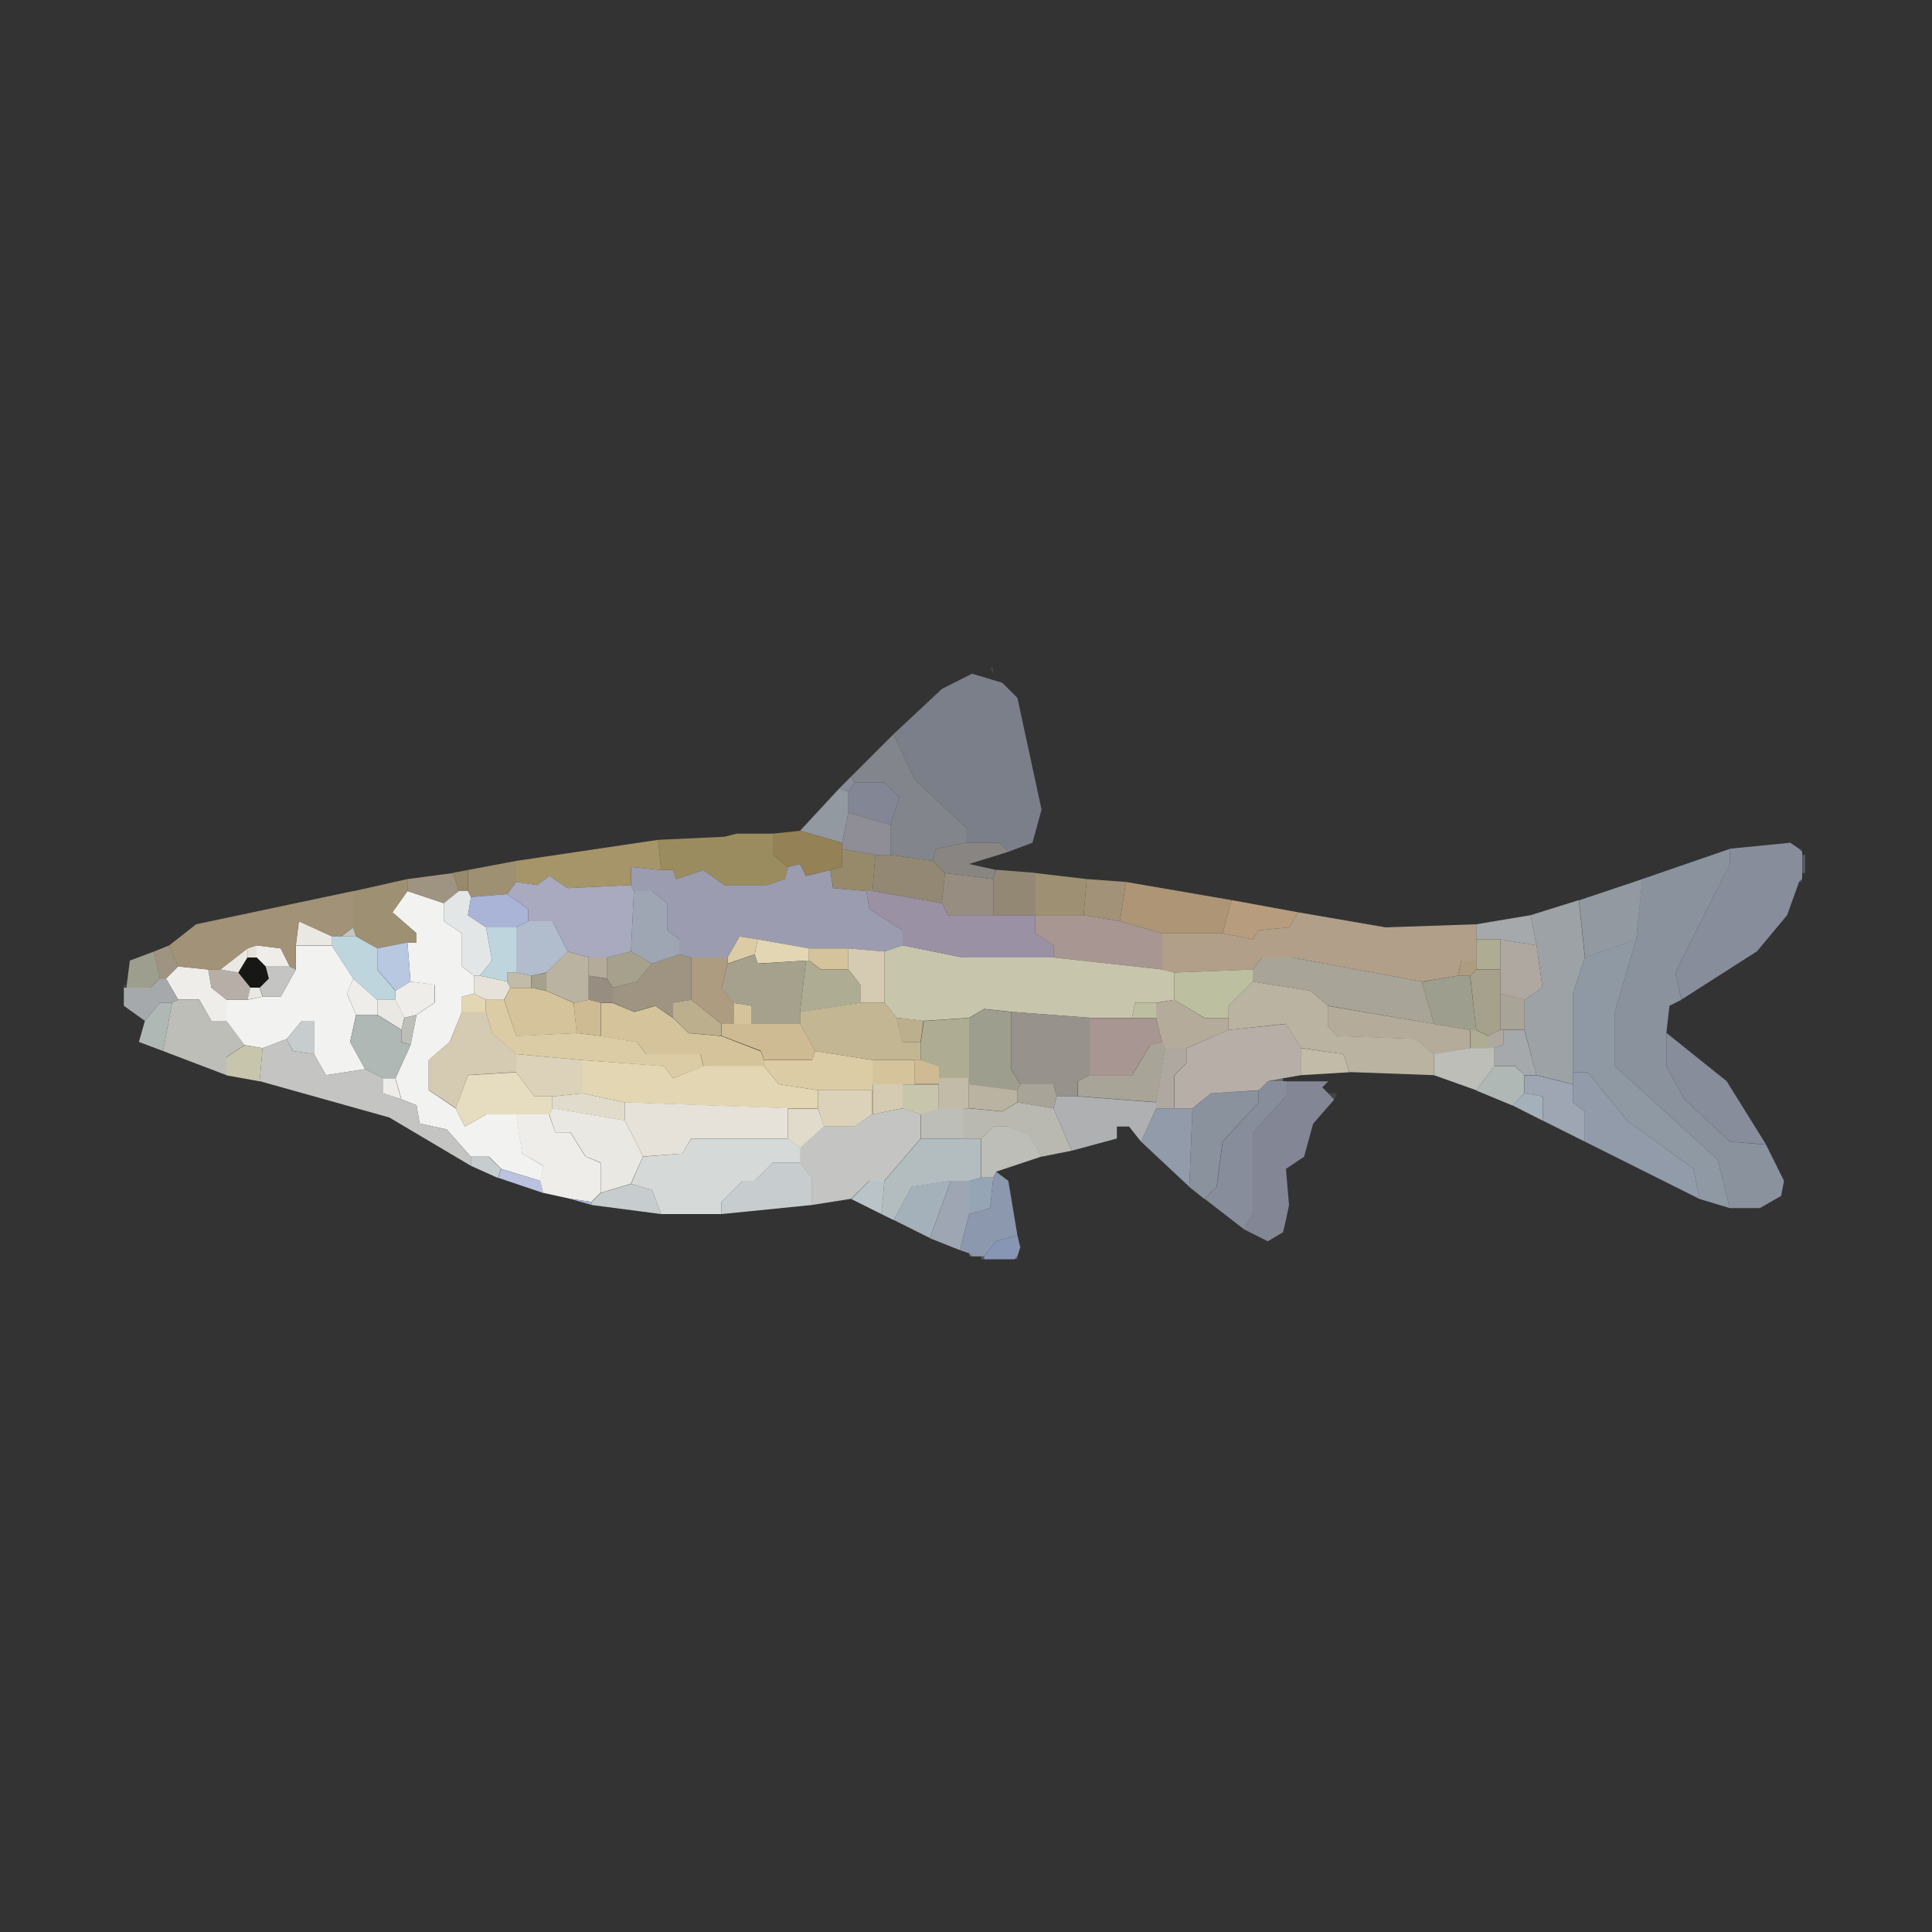 <svg version="1.2" xmlns="http://www.w3.org/2000/svg" viewBox="0 0 1000 1000" width="1000" height="1000">
	<rect x="0" y="0" width="1000" height="1000" fill="#333333" stroke="none"/>
	<title>Hybognathus_nuchalis</title>
	<style>
		.s0 { opacity: 1;fill: #8a929e } 
		.s1 { opacity: 1;fill: #878d9b } 
		.s2 { opacity: 1;fill: #7b7f89 } 
		.s3 { fill: #8f99a3 } 
		.s4 { fill: #f2f2f0 } 
		.s5 { fill: #eeedea } 
		.s6 { fill: #a9a498 } 
		.s7 { fill: #9b9caf } 
		.s8 { fill: #bbb3a1 } 
		.s9 { opacity: 1;fill: #bebeb9 } 
		.s10 { fill: #b19f8a } 
		.s11 { fill: #aea8a0 } 
		.s12 { fill: #bab9b1 } 
		.s13 { fill: #c4c5c2 } 
		.s14 { opacity: 1;fill: #9299a0 } 
		.s15 { fill: #b7afa7 } 
		.s16 { fill: #988d81 } 
		.s17 { opacity: 1;fill: #9f9482 } 
		.s18 { fill: #9da2a6 } 
		.s19 { fill: #d5c49b } 
		.s20 { fill: #a79691 } 
		.s21 { fill: #a6a9ab } 
		.s22 { fill: #d5cbb2 } 
		.s23 { fill: #c8c5ad } 
		.s24 { opacity: 1;fill: #83858d } 
		.s25 { fill: #e3d6b3 } 
		.s26 { fill: #dccca5 } 
		.s27 { opacity: 1;fill: #c7cdce } 
		.s28 { fill: #ceba93 } 
		.s29 { fill: #dbd2b9 } 
		.s30 { fill: #9b91a4 } 
		.s31 { fill: #d5dad8 } 
		.s32 { fill: #e7e2d9 } 
		.s33 { fill: #eae8e2 } 
		.s34 { fill: #c3b793 } 
		.s35 { fill: #a6a18d } 
		.s36 { opacity: 1;fill: #838695 } 
		.s37 { fill: #9e9e8e } 
		.s38 { fill: #bbaf8e } 
		.s39 { fill: #b5ab9a } 
		.s40 { opacity: 1;fill: #9ea6b4 } 
		.s41 { fill: #97938c } 
		.s42 { fill: #e6dcc0 } 
		.s43 { fill: #e1dbcc } 
		.s44 { fill: #bdc0a0 } 
		.s45 { opacity: 1;fill: #a19278 } 
		.s46 { opacity: 1;fill: #ae9c81 } 
		.s47 { fill: #aeac92 } 
		.s48 { opacity: 1;fill: #929baa } 
		.s49 { fill: #e3e6e6 } 
		.s50 { fill: #aeb0b1 } 
		.s51 { fill: #938874 } 
		.s52 { fill: #b3bdc0 } 
		.s53 { fill: #c2bba8 } 
		.s54 { opacity: 1;fill: #978a6a } 
		.s55 { opacity: 1;fill: #9e9072 } 
		.s56 { opacity: 1;fill: #b79d7e } 
		.s57 { fill: #bac3c8 } 
		.s58 { opacity: 1;fill: #9b8c5f } 
		.s59 { opacity: 1;fill: #ad9576 } 
		.s60 { opacity: 1;fill: #8f8d95 } 
		.s61 { fill: #a4b1bb } 
		.s62 { opacity: 1;fill: #a59569 } 
		.s63 { fill: #b0b8b6 } 
		.s64 { opacity: 1;fill: #898582 } 
		.s65 { opacity: 1;fill: #96a5b6 } 
		.s66 { opacity: 1;fill: #a9a9bf } 
		.s67 { fill: #bed5dd } 
		.s68 { fill: #b1bccd } 
		.s69 { opacity: 1;fill: #8b98ae } 
		.s70 { opacity: 1;fill: #aab4d6 } 
		.s71 { fill: #b7c8e0 } 
		.s72 { opacity: 1;fill: #948156 } 
		.s73 { opacity: .4;fill: #868e9c } 
		.s74 { opacity: .6;fill: #8b95a1 } 
		.s75 { opacity: .2;fill: #8b8989 } 
		.s76 { opacity: 1;fill: #bbc2df } 
		.s77 { fill: #171715 } 
		.s78 { opacity: 1;fill: #8796b4 } 
		.s79 { opacity: .2;fill: #7f8696 } 
	</style>
	<g id="Background">
		<path id="Path 0" class="s0" d="m850 455l45.3-15.6v7.8l-28.1 56.2 3.1 14.1-6.2 3.1-1.6 14.1v17.1l9.4 17.2 23.4 21.9 18.8 1.6 9.3 18.7-1.5 7.8-11 6.3h-15.6l-6.2-25-53.2-48.5v-28.1l11-37.5zm-232.8 118.8l9.3-7.9 25-1.5v6.2l-18.7 20.3-3.1 23.5-6.3 6.2-7.8-6.2z"/>
		<path id="Path 1" class="s1" d="m434.4 408.1l6.2-6.2 1.6 3.1-3.1 4.7zm460.9 31.2l31.3-3.1 4.6 3.1 1.6 1.6v1.5 9.4 3.1l-1.6 1.6-6.2 17.2-15.6 18.7-39.1 25-3.1-14 28.1-56.3zm18.8 153.1l-18.8-1.5-23.4-21.9-9.4-17.2v-17.2l31.2 25zm-262.5-28.1l4.7-4.7h7.8 1.6v7.8l-17.2 18.8v42.2l-4.7 7.8-20.3-15.7 6.3-6.2 3.1-23.4 18.7-20.4z"/>
		<path id="Path 2" class="s2" d="m462.5 380l25-23.4 15.6-7.9 15.7 4.7 7.8 7.8 12.5 57.8-4.7 17.2-12.5 4.7-4.7-4.7h-17.2v-7.8l-26.6-25z"/>
		<path id="Path 3" class="s3" d="m820.3 495.6l26.6-9.4-11 37.5v28.1l53.2 48.5 6.2 25-15.6-4.7-3.1-15.6-34.4-25-20.3-25h-7.8v-40.7z"/>
		<path id="Path 4" class="s4" d="m210.9 487.8h4.7v-4.7l-12.5-10.9 7.8-11 18.8 6.3v9.3l9.4 6.3v17.2l6.2 4.7v9.3l-6.2 1.6v7.8l-6.3 15.6-10.9 9.4v15.6l14 9.4 4.7 9.4 11-6.3h15.6l3.1 20.3 10.9 6.3-1.5 7.8-20.3-6.2-6.3-6.3h-9.4l-12.5-14.1-14-3.1-1.6-9.4-7.8-3.1-3.1-10.9 7.8-17.2 3.1-15.6 9.4-6.3v-9.3l-12.5-1.6zm-57.8 14.1v-12.5h18.7l11 17.1-3.2 7.9 4.7 10.9-3.1 14 7.8 14.1-20.3 3.1-6.2-10.9v-17.2h-6.3l-7.8 9.4-12.5 4.7-9.4-1.6-9.4-12.5v-10.9h11l7.8-1.6h9.4z"/>
		<path id="Path 5" class="s5" d="m132.8 489.3l12.5 1.6 4.7 9.4h-12.5l-4.7-4.7zm-46.9 17.2l6.3-6.3 15.6 1.6 1.6 9.4 7.8 6.2v11h-7.8l-6.3-11h-10.9zm98.4 18.8l-4.7-11 3.2-7.8 12.5 11v7.8zm20.3-12.5l7.8-4.7 12.5 1.5v9.4l-9.4 6.3-6.2 1.5-4.7-9.3zm3.1 56.2l-9.4-3.1v-7.8h6.3zm71.8 42.1l1.6-7.8-10.9-6.2-3.2-20.3h17.2l3.2 9.3h7.8l7.8 12.5 7.8 3.2v15.6l-4.7 4.7-10.9-1.6-14.1-3.1z"/>
		<path id="Path 6" class="s6" d="m648.4 501.8l4.7-6.2h15.7l67.1 12.5 6.3 21.9-54.7-9.4-9.4-7.8-29.7-4.7zm128.2 31.2v-18.7l12.5 3.1v15.6h-11zm-212.5 23.5h21.9l9.4-15.7 6.2-1.5 1.6 3.1-4.7 28.1-40.6-3.1v-7.8zm-37.5 7.8l1.5-3.1h17.2l1.6 6.2-1.6 6.3-18.7-3.1z"/>
		<path id="Path 7" class="s7" d="m407.8 448.7l6.3-1.5 3.1 6.2 12.5-3.1 1.5 9.4 17.2 1.5 1.6 9.4 17.2 10.9v7.8l-9.4 3.2-18.7-1.6h-20.4l-26.5-4.7-9.4-1.5-6.2 10.9h-18.8l-6.2-1.6v-7.8l-6.3-4.7v-14l-7.8-6.3h-9.4l-1.5-3.1v-9.4l15.6 1.6h6.2l1.6 4.7 14.1-4.7 10.9 7.8h21.9l9.3-3.1z"/>
		<path id="Path 8" class="s8" d="m282.8 503.4l10.9-10.9 11 3.1v9.4 12.5l-7.8 1.5-14.1-6.2zm353.1 23.4v-6.2l12.5-12.5 29.7 4.7 9.4 7.8v10.9l4.7 4.7 40.6 1.5 9.4 7.9v10.9l-43.8-1.6-3.1-9.3-21.9-3.2-7.8-12.5-29.7 3.2zm-134.3 46.8v-12.5l25 3.2v6.2l-7.9 4.7z"/>
		<path id="Path 9" class="s9" d="m89.1 519l3.1-1.5h10.9l6.3 10.9h7.8l9.4 12.5-9.4 6.2v9.4l-32.8-12.5zm120.3 7.8l6.2-1.5-3.1 15.6-4.7-1.6v-6.2zm532.8 18.7l18.8-3.1h9.4 3.1v9.4l-9.4 12.5-21.9-7.8zm-265.6 31.2l9.4-3.1h12.5v15.6h-21.9zm31.3 12.5l6.2-6.2h7.8l11 4.6 6.2 11-23.4 7.8-1.6 3.1h-6.2z"/>
		<path id="Path 10" class="s10" d="m632.8 483.1l15.6 3.1 3.2-4.7 15.6-1.5 4.7-7.8 45.3 7.8 46.9-1.6v7.8 11h-7.8l-1.6 7.8-18.8 3.1-67.1-12.5h-15.7l-4.7 6.2-40.6 1.6-6.2-1.6v-18.7z"/>
		<path id="Path 11" class="s11" d="m776.6 501.8v-15.6l18.7 3.1 3.1 21.9-9.3 6.3-12.5-3.2zm-6.3 34.4l6.3-3.1h1.5v7.8l-4.7 1.6h-3.1zm-171.9 34.3l4.7-28.1h11v7.8l-6.3 6.3v17.2h-9.4z"/>
		<path id="Path 12" class="s12" d="m501.6 573.7l17.1 1.6 7.9-4.7 18.7 3.1 9.4 21.9-15.6 3.1-6.3-10.9-10.9-4.7h-7.8l-6.3 6.2h-9.4v-15.6z"/>
		<path id="Path 13" class="s13" d="m176.6 484.7l6.2-4.7 1.6 4.7zm-42.2 26.5l4.7-4.7-1.6-6.2h12.5l3.1 1.5-7.8 14.1h-9.3zm1.5 31.2l12.5-4.6 3.1 6.2 11 1.6 6.2 10.9 20.3-3.1 9.4 4.7v7.8l9.4 3.1 7.8 3.1 1.6 9.4 14 3.1 12.5 14.1v4.7l-42.2-25-67.1-18.8zm315.6 34.4l15.6-3.1 9.4 3.1v12.5l-18.8 21.9h-7.8l-9.4 9.3-20.3 3.2v-14.1l-6.2-7.8v-7.8l12.5-10.9h15.6z"/>
		<path id="Path 14" class="s14" d="m414.1 430l20.3-21.9 4.7 1.6v10.9l-3.2 15.6zm403.2 36l32.8-11-3.2 31.3-26.5 9.3z"/>
		<path id="Path 15" class="s15" d="m117.2 517.5l-7.8-6.3-1.6-9.4h6.3l9.3 1.6 6.3 7.8-1.6 6.3zm518.8 15.6l29.7-3.1 7.8 12.5v14l-9.4 1.6-7.8 1.5-4.7 4.7-25 1.6-9.4 7.8h-9.3v-17.2l6.2-6.2v-7.8z"/>
		<path id="Path 16" class="s16" d="m487.5 467.5l1.6-15.6 25 3.1v18.7h-23.5zm-182.8 50v-12.5l9.4 1.6 3.1 4.7v7.8h-6.2z"/>
		<path id="Path 17" class="s17" d="m210.9 455l23.5-3.1 3.1 9.3-7.8 6.3-18.8-6.3zm-131.2 37.5l7.8-3.1 4.7 10.9-6.3 6.3h-3.1zm257.8 6.2l14.1-4.7 6.2 1.6v21.9l-9.3 1.5v7.8l-9.4-6.2-11 3.1-10.9-4.7v-7.8l12.5-3.1z"/>
		<path id="Path 18" class="s18" d="m792.2 473.7l25-7.8 3.1 29.7-6.2 18.7v40.7 6.2l-18.8-4.7-6.2-23.4v-15.6l9.3-6.3-3.1-21.9z"/>
		<path id="Path 19" fill-rule="evenodd" class="s19" d="m418.8 497.2l-0.1-6.3h20.4v10.9h-14.1zm-157.8 20.4l3.1-6.3h11l7.8 1.6 14 6.2 1.6 15.6-31.3 1.6zm50 18.7v-17.1h6.3l10.9 4.6 11-3.1 9.3 6.3 7.9 7.8 17.1 1.5 20.3 7.9 1.6 4.6v3.2h-31.2l-1.6-6.3h-28.1l-4.7-6.2zm68.7-6.3v-10.9l9.4 1.5v9.4zm71.9 31.3v-12.5h21.9v12.5z"/>
		<path id="Path 20" class="s20" d="m545.3 495.6v-6.3l-9.4-6.2v-9.4h25l18.8 3.1 21.9 6.3v18.7zm18.7 61v-29.7h21.9 12.5l3.1 12.5-6.2 1.5-9.4 15.7z"/>
		<path id="Path 21" class="s21" d="m764.1 478.4l28.1-4.7 3.1 15.6-18.7-3.1h-12.5zm-698.5 32.8h12.5l4.7-4.7h3.1l6.3 11-3.1 1.5h-6.3l-7.8 9.4-10.9-7.8v-9.4zm707.8 31.3l4.7-1.6v-7.8h10.9l6.3 23.4h-6.3l-4.7-4.7h-10.9z"/>
		<path id="Path 22" class="s22" d="m439.1 501.8v-10.9l18.7 1.6v26.5h-12.5v-9.3zm-203.1 71.8l-14.1-9.4v-15.6l11-9.4 6.2-15.6h12.5l3.1 11 12.5 10.9v9.4l-25 1.5zm215.7-9.3v-3.2h15.6v12.5l-15.6 3.2z"/>
		<path id="Path 23" class="s23" d="m457.8 492.5l9.4-3.2 31.2 6.3h46.9l56.3 6.2 6.2 1.6v14.1l-9.4 1.5h-10.9l-1.6 7.8h-21.8l-40.7-3.1-14-1.5-7.8 4.6-23.5 1.6-14-1.6-6.3-7.8zm-340.6 64.1v-9.4l9.4-6.2 9.3 1.5-1.5 17.2zm350 17.2v-12.5h6.2 12.5v12.5l-9.3 3.1z"/>
		<path id="Path 24" class="s24" d="m440.6 401.9l21.9-21.9 10.9 23.4 26.6 25v7.8l-15.6 3.2-1.6 6.2-21.9-3.1v-15.6l4.7-14.1-7.8-7.8h-15.6z"/>
		<path id="Path 25" class="s25" d="m390.6 494l1.6-7.8 26.5 4.7v6.3h-1.5l-25 1.5zm-151.6 29.7v-7.8l6.3-1.6 6.2 3.2v6.2zm62.5 42.2v-17.2l42.2 3.1 4.7 6.3 15.6-6.3h31.3l7.8 9.4 20.3 3.1v9.4h-15.6l-84.4-3.1z"/>
		<path id="Path 26" class="s26" d="m376.6 495.6l6.2-10.9 9.4 1.5-1.6 7.8-14 4.7zm-125 28.1v-6.2h9.3l6.3 18.7 31.2-1.5 12.5 1.5 18.8 3.2 4.7 6.2h28.1l1.6 6.3-15.7 6.2-4.7-6.2-42.1-3.2-34.4-3.1-12.5-10.9zm143.7 25h25l1.6-4.7 29.7 4.7v12.5 3.1h-28.1l-20.4-3.1-7.8-9.4z"/>
		<path id="Path 27" class="s27" d="m148.4 537.8l7.8-9.4h6.3v17.2l-10.9-1.6zm95.3 65.6v-4.6h9.3l6.3 6.2-1.6 4.7zm129.7 25v-6.3l11-10.9h6.2l9.4-9.4h14.1l6.2 7.8v14.1zm-62.5-10.9l15.6-4.7 11 3.1 4.7 12.5-36-4.7v-1.5z"/>
		<path id="Path 28" class="s28" d="m296.9 519l7.8-1.5 6.2 1.5v17.2l-12.5-1.5zm76.6 17.1v-6.2h6.3 9.3 25l7.8 14-1.5 4.7h-25l-1.6-4.7zm100 25v-12.5h3.1l9.4 3.2v6.2 3.1z"/>
		<path id="Path 29" class="s29" d="m267.2 555v-9.4l34.4 3.1v17.2l-15.7 1.6h-9.3zm156.2 18.7v-9.4h28.1v12.5l-9.3 6.3h-15.7z"/>
		<path id="Path 30" class="s30" d="m467.2 489.3v-7.8l-17.2-10.9-1.6-9.4h3.2l35.9 6.3 3.1 6.2h23.5 21.8v9.4l9.4 6.2v6.3h-46.9z"/>
		<path id="Path 31" class="s31" d="m332.8 598.7l20.3-1.6 4.7-7.8h50l6.3 4.7v7.8h-14.1l-9.4 9.4h-6.2l-11 10.9v6.3h-31.2l-4.7-12.5-10.9-3.1z"/>
		<path id="Path 32" class="s32" d="m128.1 490.9l4.7-1.6v6.3h-4.7zm117.2 23.4v-9.3h3.1l14.1 3.1 1.6 3.1-3.2 6.3h-9.3zm78.1 65.6v-9.4l84.4 3.1v15.6h-50l-4.7 7.9-20.3 1.5z"/>
		<path id="Path 33" class="s33" d="m153.1 489.3l1.6-12.5 17.2 7.9v4.6zm-39.1 12.5l14.1-10.9v4.7l-4.7 7.8zm14.1 15.6l1.5-6.2h4.7l1.6 4.7zm67.2 7.8v-7.8h9.3l4.7 9.3-1.5 6.3zm89 51.5l1.6-3.1 37.5 6.3 9.4 18.7-6.3 14.1-15.6 4.7v-15.7l-7.8-3.1-7.8-12.5h-7.9z"/>
		<path id="Path 34" class="s34" d="m414.1 523.7l31.2-4.7h12.5l6.3 7.8 3.1 12.5h9.4v9.4h-3.2-21.8l-29.7-4.7-7.8-14z"/>
		<path id="Path 35" class="s35" d="m314.1 495.6l12.5-3.1 10.9 6.2-7.8 9.4-12.5 3.1-3.1-4.7zm62.5 3.2l14-4.7 1.6 4.7 25-1.6-3.1 26.6v6.2h-25v-9.4l-9.4-1.5-6.3-7.8zm384.4 6.2l3.1-3.1h12.5v12.5 18.7l-6.2 3.1-6.3-3.1zm-485.9 0l7.8-1.5v9.3l-7.8-1.5z"/>
		<path id="Path 36" class="s36" d="m439.1 409.7l3.1-4.7h15.6l7.8 7.8-4.7 14.1-21.8-6.3zm226.5 150h21.9l-3.1 3.1 3.1 3.1 3.1 3.2-10.9 12.5-4.7 17.1-9.4 6.3 1.6 18.7-1.6 7.8-1.5 6.3-7.9 4.7-12.5-6.3 4.7-7.8v-42.2l17.2-18.7z"/>
		<path id="Path 37" class="s37" d="m65.6 509.7l1.6-12.5 12.5-4.7 3.1 14-4.7 4.7h-12.5zm670.3-1.5l18.8-3.2h6.2l3.2 28.2h-3.2l-18.7-3.2zm-234.4 18.8l7.8-4.7 14.1 1.5v29.7l4.7 7.8-1.6 3.2-25-3.2v-3.1z"/>
		<path id="Path 38" class="s38" d="m348.4 526.8v-7.8l9.4-1.5 15.6 12.5v6.2l-17.1-1.5zm128.1 12.4h-9.4l-3.1-12.4 14 1.5z"/>
		<path id="Path 39" class="s39" d="m304.7 505v-9.4h9.4v10.9zm293.7 14.1l9.4-1.6 15.6 9.4h12.5v6.3l-21.9 9.3h-10.9l-1.6-3.1-3.1-12.5zm143.8 26.6l-9.4-7.9-40.6-1.5-4.7-4.7v-10.9l54.7 9.3 18.7 3.2v9.3z"/>
		<path id="Path 40" class="s40" d="m326.6 492.5l1.5-31.3h9.4l7.8 6.3v14l6.3 4.7v7.8l-14.1 4.7zm462.5 73.4v-9.3h6.2l18.8 4.7v9.3l6.2 4.7v15.6l-21.8-10.9v-12.5zm-307.8 75l10.9-29.7h9.4v17.2l-4.7 18.7z"/>
		<path id="Path 41" class="s41" d="m523.4 523.7l40.7 3.1v29.7l-6.3 3.1v7.9h-10.9l-1.6-6.3h-17.2l-4.7-7.8z"/>
		<path id="Path 42" class="s42" d="m235.9 573.7l6.3-17.2 25-1.5 9.4 12.5h9.3v6.2l-1.5 3.1h-17.2-15.6l-11 6.3z"/>
		<path id="Path 43" class="s43" d="m285.9 567.5l15.7-1.6 21.8 4.7v9.4l-37.5-6.3zm121.9 21.9v-15.6h15.6l3.2 9.3-12.5 11z"/>
		<path id="Path 44" class="s44" d="m607.8 503.4l40.6-1.6v6.3l-12.5 12.5v6.2h-12.5l-15.6-9.3zm-21.9 23.4l1.6-7.8h10.9v7.8z"/>
		<path id="Path 45" class="s45" d="m560.9 473.7l1.6-18.7 20.3 1.5-3.1 20.3zm-473.4 15.7l14-11 81.3-17.2v18.8l-6.3 4.7h-4.7l-17.2-7.8-1.5 12.5v12.5l-3.1-1.6-4.7-9.4-12.5-1.5-4.7 1.5-14.1 11h-6.2l-15.7-1.6z"/>
		<path id="Path 46" class="s46" d="m357.8 517.5v-21.9h18.8v3.1l-3.2 12.5 6.3 7.8v11h-6.3zm396.9-12.5l1.6-7.8h7.8v4.6l-3.1 3.2z"/>
		<path id="Path 47" class="s47" d="m764.1 497.2v-11h12.5v15.6h-12.5zm-350 26.6l3.1-26.6h1.5l6.3 4.7h14.1l6.2 7.8v9.4zm64.1 4.7l23.4-1.6v31.3h-15.6v-6.3l-9.4-3.1v-9.4zm282.8 14.1v-9.4h3.1l6.3 3.1v6.3z"/>
		<path id="Path 48" class="s48" d="m814.1 561.2v-6.2h7.8l20.3 25 34.4 25 3.1 15.6-59.4-29.7v-15.6l-6.2-4.7zm-223.5 29.7l7.8-17.2h9.4 9.4l-1.6 40.6z"/>
		<path id="Path 49" class="s49" d="m229.7 467.5l7.8-6.3h4.7l1.6 3.1-1.6 9.4 9.4 6.3 3.1 17.2-6.3 7.8h-3.1l-6.2-4.7v-17.2l-9.4-6.3z"/>
		<path id="Path 50" class="s50" d="m545.3 573.7l1.6-6.2h10.9l40.6 3.1v3.1l-7.8 17.2-6.2-7.8h-6.3v6.2l-23.4 6.3z"/>
		<path id="Path 51" class="s51" d="m451.6 461.2l1.5-18.7h7.8l21.9 3.1 6.3 6.3-1.6 15.6zm62.5-6.3l1.6-4.7 20.3 1.6v21.9h-21.9z"/>
		<path id="Path 52" class="s52" d="m457.8 611.2l18.8-21.9h21.8 9.4v20.3l-6.2 1.6h-9.4l-20.3 3.1-9.4 17.2-6.3-3.1z"/>
		<path id="Path 53" class="s53" d="m262.5 508.1v-4.7h4.7l7.8 1.6v6.2h-10.9zm410.9 48.4v-14l21.9 3.1 3.1 9.4zm-187.5 4.7v-3.2h15.6v3.2 12.5h-3.1-12.5z"/>
		<path id="Path 54" class="s54" d="m429.7 450.3l6.2-1.6v-9.3l17.2 3.1-1.5 18.7h-3.2l-17.1-1.5zm-195.4 1.5l7.9-1.5v10.9h-4.7z"/>
		<path id="Path 55" class="s55" d="m242.2 450.3l25-4.7v10.9l-4.7 6.3-18.7 1.5-1.6-3.1zm293.7 23.5v-21.9l26.6 3.1-1.6 18.8zm-353.1-12.5l28.1-6.3v6.3l-7.8 10.9 12.5 10.9v4.7h-4.7l-15.6 3.1-10.9-6.2-1.6-4.7z"/>
		<path id="Path 56" class="s56" d="m632.8 483.1l4.7-17.2 34.4 6.3-4.7 7.8-15.6 1.5-3.2 4.7z"/>
		<path id="Path 57" class="s57" d="m440.6 620.6l9.4-9.4h7.8l-1.6 17.2z"/>
		<path id="Path 58" class="s58" d="m375 433.1l6.3-1.6h18.7v11l7.8 6.2-1.5 6.3-9.4 3.1h-21.9l-10.9-7.8-14.1 4.7-1.6-4.7h-6.2l-1.6-15.6z"/>
		<path id="Path 59" class="s59" d="m579.7 476.8l3.1-20.3 54.7 9.4-4.7 17.2h-31.2z"/>
		<path id="Path 60" class="s60" d="m435.9 436.2l3.2-15.6 21.8 6.3v15.6h-7.8l-17.2-3.1z"/>
		<path id="Path 61" class="s61" d="m782.8 572.1l6.3-6.2 9.3 1.6v12.5zm-320.3 59.3l9.4-17.2 20.3-3.1-10.9 29.7z"/>
		<path id="Path 62" class="s62" d="m267.2 445.6l73.4-10.9 1.6 15.6-15.6-1.6v9.4l-32.8 1.6-9.4-6.3-6.3 4.7-10.9-1.6z"/>
		<path id="Path 63" class="s63" d="m75 528.4l7.8-9.4h6.3l-4.7 25-12.5-4.7zm114 25l-7.8-14 3.2-14.1h10.9l12.5 7.8v6.3l4.7 1.5-7.8 17.2h-6.3zm575 11l9.4-12.5h10.9l4.7 4.6v9.4l-6.2 6.3z"/>
		<path id="Path 64" class="s64" d="m482.8 445.6l1.6-6.2 15.6-3.2h17.2l4.7 4.7-20.3 6.3 14 3.1-1.5 4.7-25-3.1z"/>
		<path id="Path 65" class="s65" d="m501.6 611.2l6.2-1.6h6.3l-1.6 15.7-10.9 3.1z"/>
		<path id="Path 66" class="s66" d="m267.2 456.5l10.9 1.6 6.3-4.7 9.4 6.3 32.8-1.6 1.5 3.1-1.5 31.3-12.5 3.1h-9.4l-10.9-3.1-7.9-15.7h-12.5v-6.2l-10.9-7.8z"/>
		<path id="Path 67" class="s67" d="m248.4 505l6.3-7.8-3.1-17.2h15.6v23.4h-4.7v4.7zm-76.6-15.6v-4.7h4.7 7.8l11 6.2v11l9.3 10.9v4.7h-9.3l-12.5-10.9z"/>
		<path id="Path 68" class="s68" d="m267.2 480l6.2-3.2h12.5l7.9 15.7-11 10.9-7.8 1.6-7.8-1.6z"/>
		<path id="Path 69" class="s69" d="m514.1 609.6l1.5-3.1 6.3 4.7 4.7 28.1-11 3.1-6.2 7.9h-1.6-4.7l-1.5-1.6-4.7-1.6 4.7-18.7 10.9-3.1z"/>
		<path id="Path 70" fill-rule="evenodd" class="s70" d="m243.8 464.3l18.7-1.5 10.9 7.8v6.2l-6.2 3.2h-15.6l-9.4-6.3zm62.5 159.4l-11-3.1 11 1.5z"/>
		<path id="Path 71" class="s71" d="m195.3 490.9l15.6-3.1 1.6 20.3-7.8 4.7-9.4-11z"/>
		<path id="Path 72" class="s72" d="m400 431.5l14.1-1.5 21.8 6.2v3.2 9.3l-6.2 1.6-12.5 3.1-3.1-6.2-6.3 1.5-7.8-6.2z"/>
		<path id="Path 73" class="s73" d="m934.4 442.5v9.4h-1.6v-9.4zm-426.5 207.8h1.5v1.5h-1.5z"/>
		<path id="Path 74" class="s74" d="m656.3 559.6l7.8-1.5v1.5z"/>
		<path id="Path 75" fill-rule="evenodd" class="s75" d="m512.5 345.6l1.6 3.1v-3.1zm-448.5 165.6h1.6v-1.5h-1.6zm628.1 54.6h-4.6l3.1 3.2z"/>
		<path id="Path 76" class="s76" d="m257.8 609.6l1.6-4.6 20.3 6.2 1.5 6.3z"/>
		<path id="Path 77" class="s77" d="m123.4 503.4l4.7-7.8h4.7l4.7 4.7 1.6 6.2-4.7 4.7h-4.7z"/>
		<path id="Path 78" class="s78" d="m509.4 650.3l6.2-7.9 11-3.1 1.5 6.3-1.5 4.7-1.6 1.5h-15.6z"/>
		<path id="Path 79" class="s73" d="m501.6 648.7h1.5v1.6h-1.5zm23.4 1.5h1.6v1.6h-1.6z"/>
		<path id="Path 80" class="s79" d="m931.3 439.4h1.5v1.5h-1.5zm0 15.6h1.5v1.6h-1.5z"/>
	</g>
</svg>